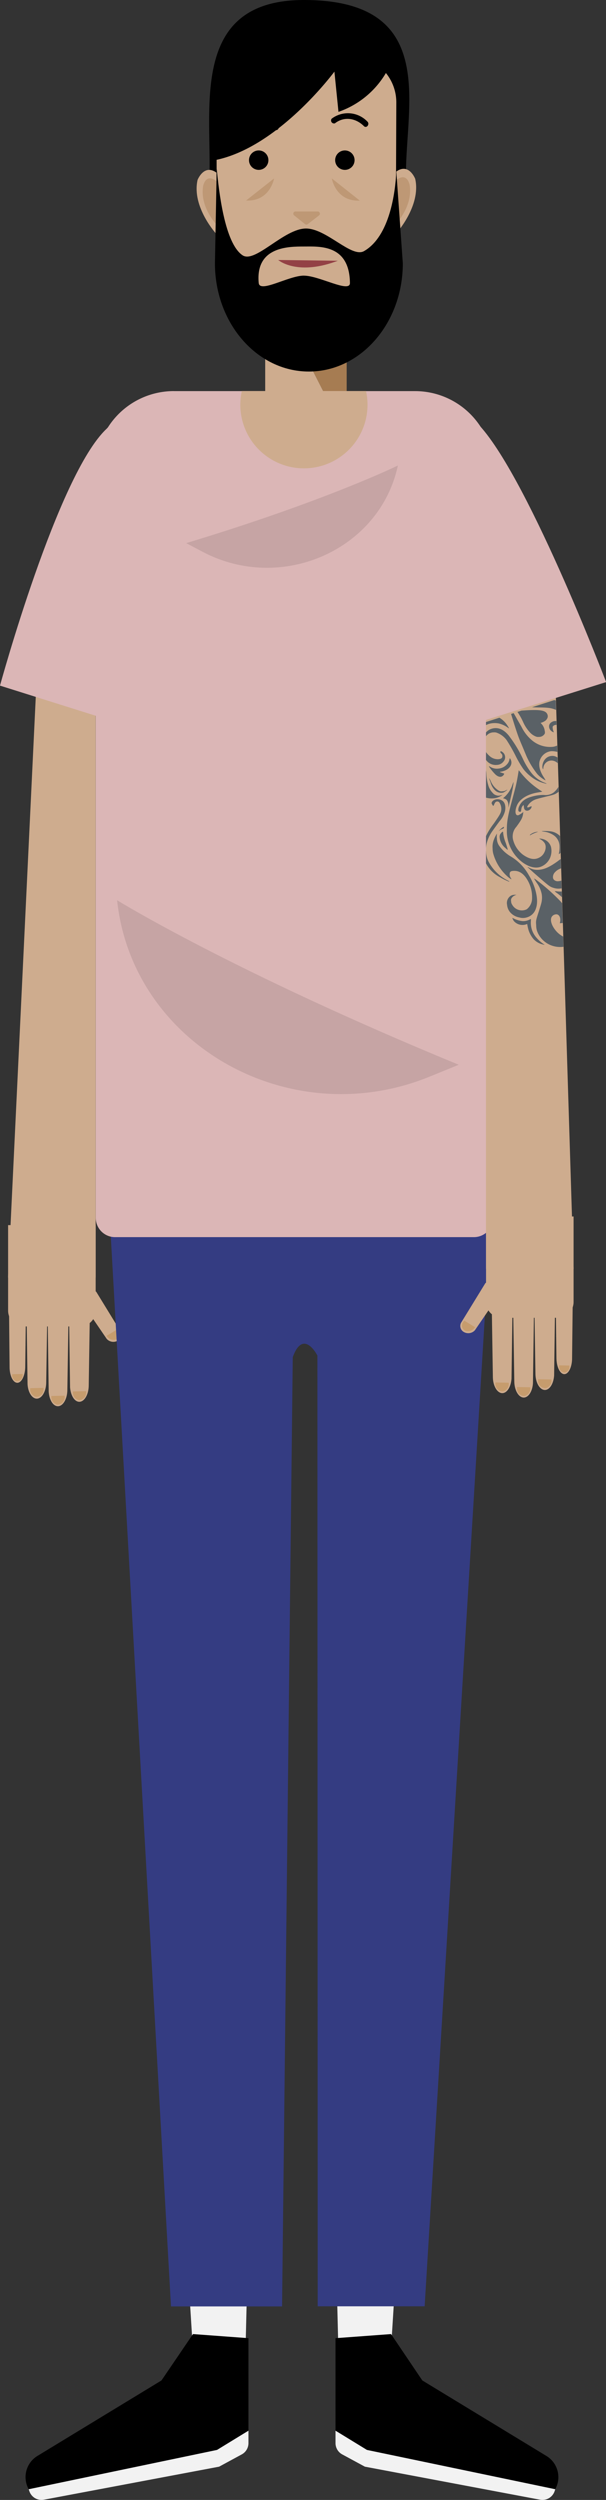 <svg id="Layer_1" data-name="Layer 1" xmlns="http://www.w3.org/2000/svg" xmlns:xlink="http://www.w3.org/1999/xlink" viewBox="0 0 204.1 840.71"><rect x="0" y="0" width="204.1" height="840.71" fill="#333333" stroke="none"/><defs><style>.cls-1{fill:none;}.cls-2{fill:#894f38;}.cls-3{fill:#f2f2f2;}.cls-4{fill:#ceac8e;}.cls-5{fill:#c69c6d;}.cls-6{fill:#343c82;}.cls-7,.cls-8{fill:#a67c52;}.cls-8{opacity:0.4;}.cls-9{fill:#934145;}.cls-10{fill:#dbb6b6;}.cls-11{opacity:0.1;}.cls-12{clip-path:url(#clip-path);}.cls-13{fill:#5a6166;}</style><clipPath id="clip-path"><polygon class="cls-1" points="193.19 426.71 163.68 426.71 163.68 242.81 187.17 235.28 193.19 426.71"/></clipPath></defs><title>Artboard 10</title><polygon class="cls-2" points="84.38 721.55 61.13 728.91 63.54 767.38 83.25 767.38 84.38 721.55"/><polygon class="cls-3" points="83.25 767.38 83.19 770.06 83.15 771.6 83.12 772.69 83.08 774.23 82.58 794.75 65.18 793.46 63.97 774.23 63.88 772.69 63.81 771.6 63.71 770.06 63.54 767.38 83.25 767.38"/><path d="M83.68,786.31v31.11L73.1,823.89,9.67,837.11h0a8.34,8.34,0,0,1,2.95-11.21l41.77-25.38L65,784.93Z"/><path class="cls-3" d="M83.68,817.42v4.18a4.31,4.31,0,0,1-2.27,3.8l-7.61,4.12-59,11.11a4.33,4.33,0,0,1-4.92-2.89l-.21-.63L73.1,823.89Z"/><polygon class="cls-3" points="65.3 721.55 88.55 728.91 86.13 767.38 66.42 767.38 65.3 721.55"/><polygon class="cls-4" points="2.71 429.63 32.22 429.63 32.22 233.34 12.43 226.4 2.71 429.63"/><path class="cls-4" d="M8.22,452l.57.45A3.14,3.14,0,0,1,8.22,452Z"/><path class="cls-4" d="M8,412h18.9a5.3,5.3,0,0,1,5.3,5.3v28.77a0,0,0,0,1,0,0H2.71a0,0,0,0,1,0,0V417.3A5.3,5.3,0,0,1,8,412Z" transform="translate(34.93 858.07) rotate(-180)"/><path class="cls-4" d="M30.81,433.4c-1.71-.32-3.11-.88-5.66,1.08h0v.07l-3.77,6.9,5.09,1,2.63-2.19,6.84,10h0a3,3,0,0,0,3.64.64,2.31,2.31,0,0,0,1-3.18h0l-8.18-13.33-1.6-.93"/><path class="cls-5" d="M35.9,449.23a2.82,2.82,0,0,0,3.3,1.2,1.92,1.92,0,0,0,.71-2.93,2.82,2.82,0,0,0-.38-.46Z"/><path class="cls-4" d="M29.88,466.2c-.09,2.81-1.42,5.11-3.07,5.21s-3-2.05-3.21-4.84l-.34-24.81h7Z"/><path class="cls-4" d="M22.68,467.69c-.09,2.81-1.42,5.11-3.07,5.21s-3-2-3.21-4.85l-.34-24.8h7Z"/><path class="cls-4" d="M15.56,465.14c-.09,2.81-1.42,5.12-3.07,5.21s-3.05-2.05-3.21-4.84l-.34-24.8h7Z"/><path class="cls-4" d="M8.5,459.81c-.08,2.81-1.2,5.12-2.58,5.21s-2.55-2-2.69-4.84L3,435.38H8.79Z"/><path class="cls-5" d="M24.58,467.93a2.54,2.54,0,0,0,2,2.92A2.42,2.42,0,0,0,29,468.48a3.42,3.42,0,0,0,0-.64Z"/><path class="cls-5" d="M17.32,469.45a2.55,2.55,0,0,0,1.94,2.92A2.43,2.43,0,0,0,21.78,470a3.42,3.42,0,0,0,0-.64Z"/><path class="cls-5" d="M10.2,466.83a2.54,2.54,0,0,0,1.94,2.92,2.44,2.44,0,0,0,2.52-2.38,3.42,3.42,0,0,0,0-.64Z"/><path class="cls-5" d="M4.13,462.13a2.05,2.05,0,0,0,1.5,2.37,1.93,1.93,0,0,0,2-1.92,3,3,0,0,0,0-.52Z"/><polygon class="cls-2" points="112.27 721.55 135.52 728.91 133.11 767.38 113.4 767.38 112.27 721.55"/><polygon class="cls-3" points="113.4 767.38 113.46 770.06 113.5 771.6 113.53 772.69 113.57 774.23 114.07 794.75 131.47 793.46 132.68 774.23 132.78 772.69 132.84 771.6 132.94 770.06 133.11 767.38 113.4 767.38"/><path class="cls-6" d="M34.9,372.92l132.42,3.67-24.3,399H107l-.1-319.73s-4.71-9.3-8.3.53L95,775.63H57.59Z"/><polygon class="cls-7" points="109.3 132.44 116.76 132.44 116.76 118.04 116.76 103.32 89.32 103.32 89.32 105.34 100.3 114.78 109.3 132.44"/><polygon class="cls-4" points="100.3 114.78 89.32 105.34 89.32 118.04 89.32 132.44 109.3 132.44 100.3 114.78"/><path d="M136.72,58.46C136.72,82,125.46,89,101.93,89S70.14,81.65,70.58,58.13C71,34.36,64.82,0,102.36,0,147.53,0,136.72,34.93,136.72,58.46Z"/><path class="cls-4" d="M133.28,78.71s8.63-9.39,6.56-18.57c0,0-2.14-5.51-6.36-2.45Z"/><path class="cls-4" d="M113.64,109.36H92.74c-9.4,0-15.15-11.41-17.62-17C74,89.76,73,83,73,80.13l-.08-45.7A15.67,15.67,0,0,1,88.57,18.76h29.24a15.68,15.68,0,0,1,15.67,15.67l-.18,46c0,3.28-1.5,11.76-2.78,14.78C126.72,104.12,123.2,108.06,113.64,109.36Z"/><path class="cls-8" d="M99.08,72.44l3.66,2.94a.72.72,0,0,0,.91,0l3.81-2.94a.74.74,0,0,0-.45-1.32H99.54A.73.73,0,0,0,99.08,72.44Z"/><path class="cls-8" d="M133.48,75.12s5.61-5.8,4.5-12.86c0,0-.77-4.56-4.5-1.73Z"/><path class="cls-4" d="M73,78.85s-8.52-9.15-6.46-18.34c0,0,2.15-5.51,6.37-2.45Z"/><path class="cls-8" d="M72.9,75.49s-5.61-5.79-4.5-12.86c0,0,.76-4.56,4.5-1.73Z"/><path class="cls-9" d="M93.69,87.43s6,5.24,19.1.62l1-.36Z"/><path class="cls-8" d="M111.75,60s1.29,7.84,9.44,7.47Z"/><path class="cls-8" d="M92.31,60S91,67.81,82.87,67.44Z"/><circle cx="116.15" cy="53.86" r="3.27"/><circle cx="87.13" cy="53.86" r="3.27"/><path d="M112.87,41.42c3.14-2.37,7-1.68,9.7,1,.87.87,2.05-.65,1.19-1.51a9.07,9.07,0,0,0-12.05-1,1,1,0,0,0,1.16,1.54Z"/><path d="M93.87,42.58a9,9,0,0,0-11.33-4.2c-1.15.41-.74,2.29.43,1.87,3.57-1.28,7.37-.26,9.2,3.23a1,1,0,0,0,1.7-.9Z"/><path d="M133.28,16.34A29.86,29.86,0,0,1,114,37.62l-1.37-13.54S93.79,49.64,72.39,53.86V27.58l6.14-11.66Z"/><path class="cls-10" d="M58.54,131.53H139.8a26.3,26.3,0,0,1,26.3,26.3V409.54a6.5,6.5,0,0,1-6.5,6.5H38.75a6.5,6.5,0,0,1-6.5-6.5V157.82a26.3,26.3,0,0,1,26.3-26.3Z"/><path class="cls-11" d="M134,156.55s-24.27,11.9-71.29,26.1l5.54,2.92c26.55,14,59.68-.64,65.75-29Z"/><path class="cls-11" d="M39.44,302.74s38.63,23.9,115.06,55.33l-9.82,4C97.63,381.25,44.6,351.35,39.44,302.74Z"/><path class="cls-10" d="M39.53,140.38,35.9,144.2C19.39,159.63,0,230.57,0,230.57L42.71,244,39.53,140.38Z"/><path d="M113,786.31v31.11l10.58,6.47L187,837.11h0A8.34,8.34,0,0,0,184,825.9l-41.77-25.38L131.7,784.93Z"/><path class="cls-3" d="M113,817.42v4.18a4.31,4.31,0,0,0,2.27,3.8l7.62,4.12,59,11.11a4.32,4.32,0,0,0,4.91-2.89l.21-.63-63.43-13.22Z"/><polygon class="cls-4" points="193.19 426.71 163.68 426.71 163.68 237.28 186.96 226.4 193.19 426.71"/><path class="cls-4" d="M187.68,449.06l-.57.46A3.19,3.19,0,0,0,187.68,449.06Z"/><path class="cls-4" d="M163.68,409.09h29.5a0,0,0,0,1,0,0v28.77a5.3,5.3,0,0,1-5.3,5.3H169a5.3,5.3,0,0,1-5.3-5.3V409.09A0,0,0,0,1,163.68,409.09Z"/><path class="cls-4" d="M165.09,430.49c1.71-.32,3.11-.89,5.66,1.08h0l0,.08,3.77,6.9-5.1,1-2.63-2.2-6.84,10h0a3,3,0,0,1-3.64.64,2.32,2.32,0,0,1-1-3.19h0l8.18-13.32,1.6-.93"/><path class="cls-5" d="M160,446.32a2.82,2.82,0,0,1-3.3,1.2,1.93,1.93,0,0,1-.71-2.93,3.4,3.4,0,0,1,.38-.47Z"/><path class="cls-4" d="M166,463.29c.09,2.81,1.42,5.11,3.07,5.21s3-2.05,3.21-4.85l.34-24.8h-7Z"/><path class="cls-4" d="M173.22,464.78c.09,2.8,1.42,5.11,3.07,5.21s3.05-2.06,3.21-4.85l.34-24.8h-7Z"/><path class="cls-4" d="M180.34,462.23c.09,2.81,1.43,5.12,3.08,5.21s3-2.05,3.21-4.84l.33-24.81h-7Z"/><path class="cls-4" d="M187.41,456.9c.07,2.81,1.19,5.12,2.57,5.21s2.55-2.05,2.69-4.84l.28-24.81h-5.84Z"/><path class="cls-5" d="M171.32,465a2.54,2.54,0,0,1-1.94,2.92,2.43,2.43,0,0,1-2.52-2.37,3.42,3.42,0,0,1,0-.64Z"/><path class="cls-5" d="M178.58,466.53a2.55,2.55,0,0,1-1.94,2.93,2.44,2.44,0,0,1-2.52-2.38,4.56,4.56,0,0,1,0-.64Z"/><path class="cls-5" d="M185.7,463.91a2.55,2.55,0,0,1-1.94,2.93,2.44,2.44,0,0,1-2.52-2.38,3.41,3.41,0,0,1,0-.64Z"/><path class="cls-5" d="M191.77,459.22a2,2,0,0,1-1.5,2.36,1.91,1.91,0,0,1-1.94-1.92,2.17,2.17,0,0,1,0-.51Z"/><path class="cls-10" d="M160,141.59h0c16.51,15.43,44.14,87.79,44.14,87.79l-42.71,13.43L160,141.59Z"/><path class="cls-4" d="M102.36,157.5a21.41,21.41,0,0,0,21.42-21.41,21,21,0,0,0-.51-4.59H81.45a21.66,21.66,0,0,0-.51,4.59A21.41,21.41,0,0,0,102.36,157.5Z"/><path d="M133.48,57.69c-.34,7.2-2.27,21.8-10.86,26.75-4.2,2.43-12.56-7.54-19.51-7.59-7.42-.06-17.19,11.84-21.42,9-6.13-4.09-8-22-8.7-29.1l-.6,31.8c0,20.1,14.17,36.4,31.64,36.4s31.64-16.3,31.64-36.4Zm-31.12,35c-5.15,0-14.89,6-15.23,2.47C86,82.9,97.21,82.9,102.36,82.9s15.34-.83,15.5,12.27C117.9,98.68,107.51,92.7,102.36,92.7Z"/><g class="cls-12"><path class="cls-13" d="M190.55,318.25a6.56,6.56,0,0,0,3.8-2.1,4.83,4.83,0,0,0,.9-1.4,2.19,2.19,0,0,0-.56.26,4.32,4.32,0,0,1-2.29.61,5,5,0,0,1-2.63-.61,8,8,0,0,1-2.88-2.43c-1.21-1.58-1.64-3.28-1.08-4.24a1.84,1.84,0,0,1,1.77-.85c.84.17,1.31,1.26,1.07,2.46l-.1.54.76-.08a2,2,0,0,0,1.08-.28c.57-.37.77-.94.69-2a8.87,8.87,0,0,0-.8-2.78,8.73,8.73,0,0,0-1.48-2.21,66,66,0,0,0-8.39-7.4,5.83,5.83,0,0,0-.58-.32s.4.64.89,1.4a9.49,9.49,0,0,1,1.73,3.86,7.48,7.48,0,0,1-.17,3.16c-.06.27-.44,1.48-.82,2.7-1,3.07-1,3.1-.87,4.69a6.07,6.07,0,0,0,.3,1.9,8.12,8.12,0,0,0,4.51,4.69A8.46,8.46,0,0,0,190.55,318.25Z"/><path class="cls-13" d="M183.2,317.55a11.6,11.6,0,0,1-2.83-2.59,7.53,7.53,0,0,1-1.56-5.32c0-.33,0-.6,0-.6l-.55.26a4.67,4.67,0,0,1-2.32.46,8.64,8.64,0,0,1-3.06-.94c-.16-.08-.3-.15-.32-.12s.28.79.56,1.1a3.85,3.85,0,0,0,4.23,1l.21-.06.14.78a13.93,13.93,0,0,0,.38,1.48,9.26,9.26,0,0,0,1.62,2.82,6.2,6.2,0,0,0,3.55,1.88l.22,0Z"/><path class="cls-13" d="M191.48,311.92c1.41-.88,2.25-3,2.09-5.37-.12-1.82-.8-3.09-2.56-4.81a2.93,2.93,0,0,1-.53-.61,1.72,1.72,0,0,1,.37-.15,4.82,4.82,0,0,0,2.71-2.57,5.48,5.48,0,0,0,.31-1.07,3.12,3.12,0,0,0-1-2.47l-.34-.32.09.93a4,4,0,0,1-.23,2.28c-.64,1.52-2.5,2.29-4.75,2a4.48,4.48,0,0,0-.8-.06,3,3,0,0,0,.72.61c3.1,2.23,4.77,4.92,4.83,7.81a5.61,5.61,0,0,1-1,3.47,5.17,5.17,0,0,0-.35.58A1.8,1.8,0,0,0,191.48,311.92Z"/><path class="cls-13" d="M177.37,308.53a4.42,4.42,0,0,0,3-2.67c.7-1.71.69-3.8-.05-6.49a19.67,19.67,0,0,0-2.18-5A16.88,16.88,0,0,0,172,288a12.52,12.52,0,0,1-3.94-3.66,4.27,4.27,0,0,1-.7-2.3,4.37,4.37,0,0,1,0-1.33c0-.22.08-.41.08-.43a8,8,0,0,0-1,1.86,6.47,6.47,0,0,0-.53,3.19,6.72,6.72,0,0,0,.29,2,16.13,16.13,0,0,0,4.7,7.4,6.77,6.77,0,0,0,1.37,1,2.17,2.17,0,0,0-.25-.49,2.21,2.21,0,0,1-.3-1.78c.18-.4.48-.55,1.19-.59,1.86-.13,3.41.85,4.69,3a11.24,11.24,0,0,1,1.6,6.14,4.67,4.67,0,0,1-1.81,3.78,3.74,3.74,0,0,1-4.91-1.58,2,2,0,0,1-.34-1.15,1.37,1.37,0,0,1,.15-1,2.49,2.49,0,0,1,1.26-1l.39-.15-.29,0a2.93,2.93,0,0,0-1.57.3,2.89,2.89,0,0,0-1.3,3.06,4.45,4.45,0,0,0,1.35,2.85,5.39,5.39,0,0,0,2.81,1.42A4.29,4.29,0,0,0,177.37,308.53Z"/><path class="cls-13" d="M201.55,300.31a6.48,6.48,0,0,0,1.54-3.54,10.82,10.82,0,0,0-.29-3.26,8.2,8.2,0,0,0-4.68-5.72,10,10,0,0,0-2.76-.7,11.14,11.14,0,0,0-4.64.75,14.81,14.81,0,0,0-2.87,1.77c-2.68,1.94-4.49,2.76-6.35,2.89a5.71,5.71,0,0,1-3.32-.71,1.42,1.42,0,0,0-.55-.22s1.55,1.43,3.5,3.12c3.81,3.32,4.11,3.54,5.29,3.89a5.45,5.45,0,0,0,2.43.21,2.63,2.63,0,0,0,1.19-.3,2.76,2.76,0,0,0,1.38-2.89,6.29,6.29,0,0,0-.45-1.85l-.47.81c-.72,1.29-1.28,1.7-2.39,1.78a1.81,1.81,0,0,1-1.39-.35,1.2,1.2,0,0,1-.48-1,2.27,2.27,0,0,1,.7-1.69,4.52,4.52,0,0,1,2.28-1.34,14.42,14.42,0,0,1,4.14-.84,6.32,6.32,0,0,1,2.11.05,6.9,6.9,0,0,1,5.45,4.35,8.65,8.65,0,0,1,.34,4.67,1,1,0,0,0,0,.4A1.53,1.53,0,0,0,201.55,300.31Z"/><path class="cls-13" d="M171.57,296.41l-.69-.38a14.81,14.81,0,0,1-6.48-6.55,8.1,8.1,0,0,1-.69-3,8.64,8.64,0,0,1,.31-3.26,12.45,12.45,0,0,1,1.63-3.46c.43-.63,1.87-2.61,2.66-3.67a8,8,0,0,0,1.78-3.35c.34-1.68-.08-3.05-1.1-3.59a2.79,2.79,0,0,0-2.55-.12,1.61,1.61,0,0,0-.79.75c-.12.28-.1.38.15.82s.38.59.61,0,.42-.87.73-1a.92.92,0,0,1,1,.21,3.88,3.88,0,0,1,.7,2.45c-.09,1.07-.36,1.57-2.52,4.68a23.31,23.31,0,0,0-3.07,5.18,9.4,9.4,0,0,0,0,7.29A11,11,0,0,0,168.4,295a18.87,18.87,0,0,0,3,1.48C171.52,296.44,171.58,296.43,171.57,296.41Z"/><path class="cls-13" d="M182,291.53a5.61,5.61,0,0,0,3.24-3,5.93,5.93,0,0,0,.32-3.78,3.84,3.84,0,0,0-2.81-2.6,3.54,3.54,0,0,0-1.18-.14l.49.29a3.8,3.8,0,0,1,1.4,1.28c.78,1.31.08,3.57-1.41,4.57-1.71,1.13-3.54.93-5.85-.67a9.1,9.1,0,0,1-3.3-4.73,4.79,4.79,0,0,1,1-4.69c1.74-2.37,2.11-3.09,2.3-4.54l.07-.46-.15.12a8,8,0,0,1-1.45.94c-1.11.38-1.4-1.22-.59-3.2.9-2.19,3.53-3.84,7-4.41l1.21-.21.35-.08-.56-.36a27.22,27.22,0,0,1-6.56-5.84c-.66-.85-.85-1.06-.84-.91s-.43,2.76-.67,3.88c-.26,1.28-.41,1.87-1.91,7.5-1.11,4.21-1.41,6.1-1.39,8.68a13.1,13.1,0,0,0,4,9.75C177.12,291.23,179.89,292.24,182,291.53Z"/><path class="cls-13" d="M188.76,286.85a13.29,13.29,0,0,1,2.46-1.46,10.78,10.78,0,0,1,2.21-.57l.68-.1h-.83a11.83,11.83,0,0,0-1.88.15l-1.2.16c-.13,0-.14,0-.2-.83a5.8,5.8,0,0,0-.21-1.28,5.52,5.52,0,0,0-4.61-3.38,17.81,17.81,0,0,0-2.49-.07c-.39,0-.17.12.38.18a7.63,7.63,0,0,1,3.37,1.21,4.52,4.52,0,0,1,2,3.67,9.33,9.33,0,0,1-.22,2.54c0,.11,0,.2,0,.19A6.07,6.07,0,0,0,188.76,286.85Z"/><path class="cls-13" d="M171,285.64c0-.07-.29-1-.64-2.11a12.43,12.43,0,0,1-.89-3.35,1.89,1.89,0,0,0-.07-.52,1.48,1.48,0,0,0-.66.53,1.78,1.78,0,0,0-.47,1.35,5.21,5.21,0,0,0,2,3.68C170.87,285.79,171,285.87,171,285.64Z"/><path class="cls-13" d="M178.89,280.7a14.62,14.62,0,0,1,2.08-.88l.28-.1-.3,0a4.49,4.49,0,0,0-2.38.95C178.33,281,178.46,281,178.89,280.7Z"/><path class="cls-13" d="M168.09,279.43a3.78,3.78,0,0,1,1.18-.71c.34-.13.4-.18.44-.38a.49.49,0,0,0,0-.27c-.1-.09-.95.53-1.36,1a2.41,2.41,0,0,0-.4.49A.3.3,0,0,0,168.09,279.43Z"/><path class="cls-13" d="M175.41,272.92a1.71,1.71,0,0,0,.14-.59,6.35,6.35,0,0,1,.15-.74,2.24,2.24,0,0,1,.63-.88s.08.21.1.49a3.82,3.82,0,0,0,.13.75c.31.88,1.43.92,2.15.07.25-.3.42-.79.31-.88a1.76,1.76,0,0,0-.55.18c-.6.25-.82.28-.89.13s.13-.55.66-1.16a5.33,5.33,0,0,1,2.11-1.44c.53-.2,2.33-.67,4.51-1.19a13.35,13.35,0,0,0,1.95-.56,6.24,6.24,0,0,0,3.56-4.85,6.32,6.32,0,0,0,0-2.1,7.78,7.78,0,0,0-.36-2.25,5.32,5.32,0,0,0-1.56-2.61,3.83,3.83,0,0,0-1.7-1,3.19,3.19,0,0,0-3.22,1.1c-.76.89-1.11,2.54-.68,3.21.1.15.11.13.14-.29a2.75,2.75,0,0,1,3.14-2.52c1.6.29,2.69,1.61,3,3.63a9.17,9.17,0,0,1-.93,5,7.43,7.43,0,0,1-1.69,2.06,4.65,4.65,0,0,1-3.33.86,14.24,14.24,0,0,0-4,.54c-2.36.65-3.66,1.66-4.4,3.44-.26.62-.29,1.37-.05,1.55S175.29,273.05,175.41,272.92Z"/><path class="cls-13" d="M171.33,271.31c0-.13.2-1,.42-1.93.62-2.6.93-4.06,1.05-5a5.72,5.72,0,0,0,.14-1.43s-.17.42-.34.88a9.56,9.56,0,0,1-2.78,4.27c-.3.24-.38.34-.3.38a.54.54,0,0,0,.22.05,2,2,0,0,1,1,.59,3.1,3.1,0,0,1,.49,1.71,5.47,5.47,0,0,0,.07.77S171.32,271.45,171.33,271.31Z"/><path class="cls-13" d="M166.79,268.4a5.85,5.85,0,0,0,1.83-.68c.47-.27.78-.52.52-.4a4.24,4.24,0,0,1-1.36.26,3,3,0,0,1-1.39-.49,6.48,6.48,0,0,1-1.77-2.49,14.94,14.94,0,0,1-.8-4.17,11.83,11.83,0,0,0-.38-2.54,4.5,4.5,0,0,0-1.35-2.09l-.54-.47v.82a15.73,15.73,0,0,1-.65,4,11.79,11.79,0,0,0-.55,4.13,4.06,4.06,0,0,0,.26,1.47,4.53,4.53,0,0,0,2.91,2.44A7,7,0,0,0,166.79,268.4Z"/><path class="cls-13" d="M201.57,264.85a13.24,13.24,0,0,0-2.61-6,29.86,29.86,0,0,0-4-3.57c-.72-.55-1.5-1.18-1.75-1.41a6.37,6.37,0,0,1-1.72-2.57,6.53,6.53,0,0,1-.25-3.19,3.77,3.77,0,0,0,0-1.38,4.73,4.73,0,0,0-2.92-4.06,2.14,2.14,0,0,0-1.29-.18,1.94,1.94,0,0,0-1.19.33,1.66,1.66,0,0,0-.91,1.24,2,2,0,0,0,.75,1.76c.28.24.76.48.82.42a1.25,1.25,0,0,0-.11-.34,4.26,4.26,0,0,1-.22-.89c-.07-.52-.06-.59.08-.79a1.33,1.33,0,0,1,2,0,5,5,0,0,1,1.51,3.57,2.76,2.76,0,0,1-1.33,2.44,4.52,4.52,0,0,1-2.51.94,9.51,9.51,0,0,1-6.5-2,13.67,13.67,0,0,1-3.77-4.73l-1.51-2.61a45.65,45.65,0,0,0-2.74-4.45s0,.12,0,.21.2.7.39,1.36c.41,1.43,1.54,5.06,2.17,6.94s.94,2.68,2,5.15c.49,1.16,1.09,2.62,1.35,3.24a28.74,28.74,0,0,0,3.63,6,10,10,0,0,0,2.17,1.81,3.43,3.43,0,0,0,.66.34s-.27-.48-.63-1.06a9.74,9.74,0,0,1-1.3-2.72,5.87,5.87,0,0,1-.17-2.38,4.55,4.55,0,0,1,4-3.66,7.37,7.37,0,0,1,3.92,1.06,58.74,58.74,0,0,1,6.56,5,22.63,22.63,0,0,1,4.12,4.74c.63.88,1.18,1.62,1.21,1.65S201.61,265,201.57,264.85Z"/><path class="cls-13" d="M169.54,266.52a6.58,6.58,0,0,0,1.37-.95,1.54,1.54,0,0,0-.52.21,2.17,2.17,0,0,1-1.19.32,1.72,1.72,0,0,1-1.15-.17,6.72,6.72,0,0,1-2.78-3.3,6.05,6.05,0,0,0-.51-.9s0,.06,0,.14.24.62.46,1.25a5.73,5.73,0,0,0,1.51,2.66A3,3,0,0,0,169.54,266.52Z"/><path class="cls-13" d="M184.08,263.54a3.66,3.66,0,0,0-.73-.35,10.56,10.56,0,0,1-4.64-3.61,24.39,24.39,0,0,1-2.53-4.24,41.85,41.85,0,0,0-4.85-8c-1.89-2.3-4-3-6.18-2.11a4.29,4.29,0,0,0-2.34,2.64,8.39,8.39,0,0,0,.26,6.6,4.85,4.85,0,0,0,1.31,1.85,4,4,0,0,0,3,.91,2.88,2.88,0,0,0,2.2-1.14,2.16,2.16,0,0,0-.07-2.95,2.68,2.68,0,0,0-.6-.44l-.29-.12-.06.2a.28.28,0,0,0,0,.31l.36.41a.9.9,0,0,1,.28.66c.05.75-.37,1.09-1.43,1.16a4.15,4.15,0,0,1-2.95-1.14,7,7,0,0,1-1.72-2.25,4.14,4.14,0,0,1,1.25-5,3.14,3.14,0,0,1,2-.64,2.4,2.4,0,0,1,1.22.22,7.17,7.17,0,0,1,3,2.3,52,52,0,0,1,3.08,5.36,35.66,35.66,0,0,0,2.64,4.49,14.23,14.23,0,0,0,2.18,2.22,12,12,0,0,0,4.39,2.4C184.12,263.62,184.09,263.62,184.08,263.54Z"/><path class="cls-13" d="M155.85,264a6.26,6.26,0,0,0,2.65-1.51c.38-.35,1.05-1.16.95-1.16l-.68.37c-2,1.08-3.41,1.36-5,.94-.3-.08-.48-.09-.43-.05s-.3.23-1.3.3l-.83.06.12.16a4.74,4.74,0,0,0,1.52.93,5.56,5.56,0,0,0,.77.16A8,8,0,0,0,155.85,264Z"/><path class="cls-13" d="M169,261.13a1.69,1.69,0,0,0,.76-.76c.1-.24.18-.19-.93-.54-.55-.17-.6-.29-.13-.32a4.94,4.94,0,0,0,.72-.16c2-.55,3.12-2,2.76-3.44-.12-.44-.38-.92-.48-.9a.82.82,0,0,0-.12.37,3.12,3.12,0,0,1-.79,1.61,4.27,4.27,0,0,1-2.84,1.47,4.21,4.21,0,0,1-2.81-.57q-.66-.42-.39,0a17.46,17.46,0,0,0,2.14,2.59C167.66,261.17,168.4,261.38,169,261.13Z"/><path class="cls-13" d="M152.53,262a4,4,0,0,1-1.18-2.49,2,2,0,0,1,.17-1.24,5.87,5.87,0,0,1,.56-1.05,2.11,2.11,0,0,0,.3-.52,1.34,1.34,0,0,0-.38.12,2.42,2.42,0,0,0-1.15,1.17c-.43,1.1.16,2.73,1.39,3.83C152.75,262.24,152.79,262.26,152.53,262Z"/><path class="cls-13" d="M157.41,261.54a4,4,0,0,0,2.89-3.32,20.43,20.43,0,0,0,0-5.09c-.19-4.1-.17-4.59.36-5.93a6.49,6.49,0,0,1,4.28-3.84,7.39,7.39,0,0,1,3.07-.06,8.61,8.61,0,0,1,3.09,1.44,1.63,1.63,0,0,0,.37.22,10.9,10.9,0,0,0-.94-1.5c-1.84-2.47-5.05-3.75-8.78-3.47a5.43,5.43,0,0,0-1.64.27,7,7,0,0,0-4.49,5.05,10.11,10.11,0,0,0,0,5.1c.1.29.46,1.36.83,2.36.84,2.34,1.06,3.12,1.05,3.72a3.45,3.45,0,0,1-.82,2.14c-.92,1-2.6,1.06-2.65.05a1.72,1.72,0,0,1,.15-.69,2.29,2.29,0,0,0,.16-.48c0-.13-1,.07-1.4.29-.7.4-.79,1.1-.25,2a4.27,4.27,0,0,0,2.5,1.82A4.65,4.65,0,0,0,157.41,261.54Z"/><path class="cls-13" d="M198.31,252.73a3,3,0,0,0,2.07-2.25,2.94,2.94,0,0,0-.53-1.57c-.79-1.13-2.46-1.81-3.09-1.27a1.13,1.13,0,0,0-.4,1,.75.75,0,0,0,.45.74c.31.16.45.16.34,0-.24-.39-.05-.76.38-.73.65,0,1.05.53,1.16,1.44a1.32,1.32,0,0,1-.07.92c-.29.69-1.12.9-2,.54a4.51,4.51,0,0,1-2.12-2.54,33.05,33.05,0,0,1-.69-4.65c-.15-1.27-.33-2.58-.42-2.92a6.42,6.42,0,0,0-1.61-3c-2.13-2.32-5.5-3.59-9.52-3.57a4.91,4.91,0,0,1-.76-.05,1.74,1.74,0,0,1,.49-.4,4.6,4.6,0,0,0,2.15-3.87,3.54,3.54,0,0,0-1.52-2.74,4.84,4.84,0,0,0-5.65-.56,3.25,3.25,0,0,0-1.44,1.53c-.36.85,0,1.67.7,1.62.36,0,.6-.21,1-.78s.72-.82,1.16-.79a2,2,0,0,1,1.7,1.93,3.6,3.6,0,0,1-.35,1.51,3.45,3.45,0,0,1-1.29,1.31,12.76,12.76,0,0,1-4.44.93,12.93,12.93,0,0,1-3.89-.58,5.27,5.27,0,0,1-3-2.39,1.75,1.75,0,0,0-.3-.42,4.09,4.09,0,0,0,.29,1.43,6.76,6.76,0,0,0,2.72,3.23c2.16,1.38,5.65,2,11.44,2.13,3.37,0,4.5.2,6,.82a7.45,7.45,0,0,1,3.89,3.34,12.22,12.22,0,0,1,1.22,4.67c.12.88.29,1.89.37,2.22a4.92,4.92,0,0,0,3.67,4A4.54,4.54,0,0,0,198.31,252.73Z"/><path class="cls-13" d="M182.42,247.65a2.22,2.22,0,0,0,1.05-.92,1.55,1.55,0,0,0,0-.9,4.16,4.16,0,0,0-1.08-2.38l-.32-.34.31-.1a3.64,3.64,0,0,0,.92-.41,2.14,2.14,0,0,0,.91-.84,1.58,1.58,0,0,0,.21-1.35c-.47-1.51-2.29-1.86-7.78-1.5-.69.05-1.56.07-1.94.06a4.11,4.11,0,0,0-.71,0,2.81,2.81,0,0,0,.35.53,21.28,21.28,0,0,1,1.8,3.2,12.91,12.91,0,0,0,2.16,3.4,5.4,5.4,0,0,0,2,1.51,2.13,2.13,0,0,0,1.19.21A2.32,2.32,0,0,0,182.42,247.65Z"/><path class="cls-13" d="M193.05,237.57a5.82,5.82,0,0,0-3.78-3.84,9,9,0,0,0-3.18-.46,1.05,1.05,0,0,1-.39,0,4.68,4.68,0,0,1,.15-.46,4.26,4.26,0,0,0-1.58-4.41,2,2,0,0,0,.26.59,5.19,5.19,0,0,1,.64,1.91,4.37,4.37,0,0,1-.94,2.7c-.4.52-.4.5.22.55s2.27.24,2.72.32a9.1,9.1,0,0,1,5.5,2.92C193.15,238,193.14,238,193.05,237.57Z"/><path class="cls-13" d="M171.52,233.68a1.38,1.38,0,0,0,.26-1.17,3.11,3.11,0,0,0-1.09-1.55c-.52-.42-.76-.49-.48-.13s.18.36-.34.52c-1,.31-1.88-1.08-1.39-2.22a1.5,1.5,0,0,1,.34-.48c.2-.15.3-.18.82-.21.67,0,.68-.09.09-.38a1.92,1.92,0,0,0-2.68,1.56,4,4,0,0,0,1.06,2.55,5.56,5.56,0,0,0,2.19,1.5A2.17,2.17,0,0,0,171.52,233.68Z"/></g></svg>